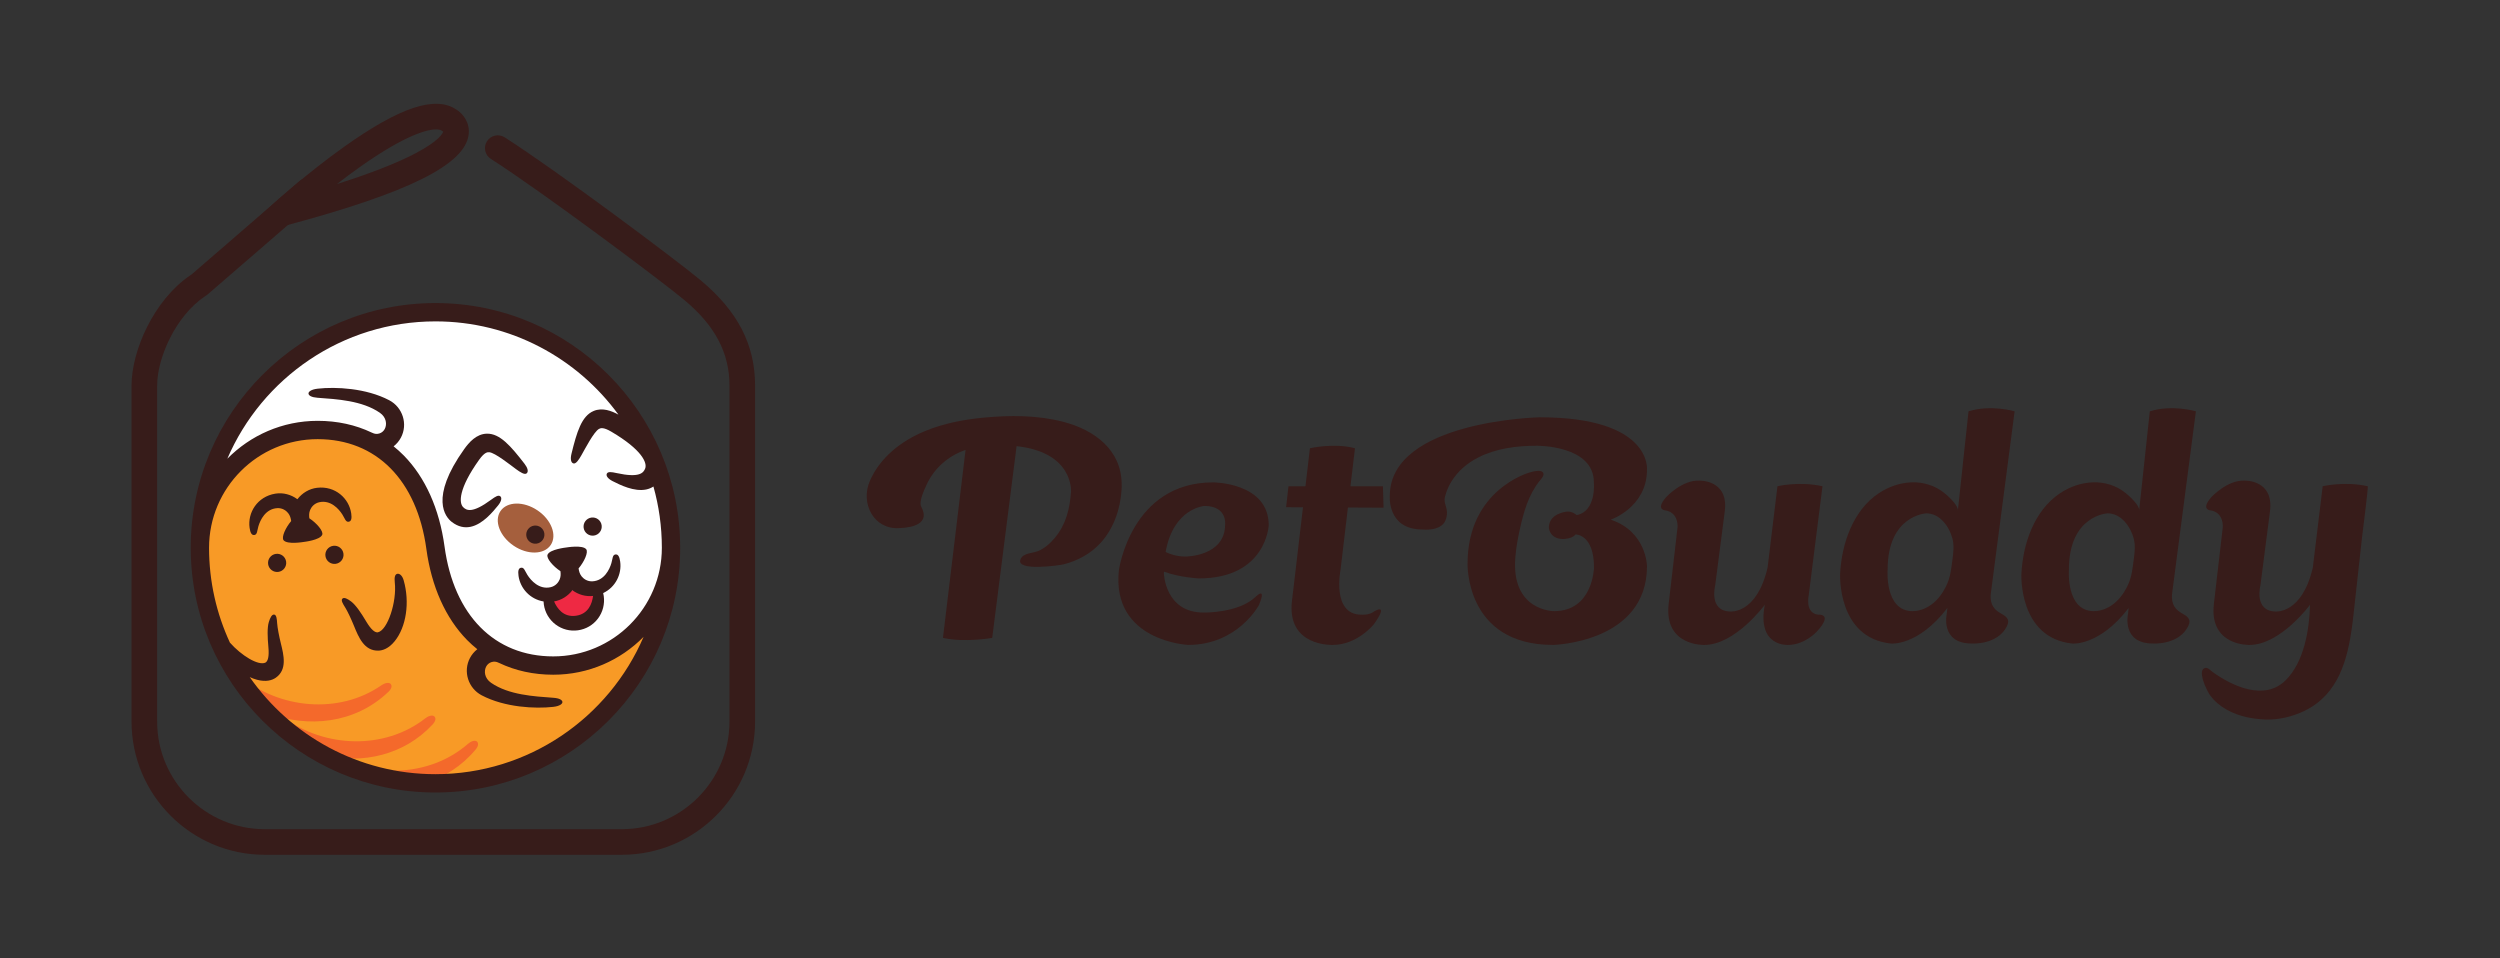 <?xml version="1.0" encoding="UTF-8"?>
<!-- Created with Inkscape (http://www.inkscape.org/) -->
<svg width="2498.3" height="957.67" version="1.1" viewBox="0 0 2498.3 957.67" xml:space="preserve" xmlns="http://www.w3.org/2000/svg" xmlns:cc="http://creativecommons.org/ns#" xmlns:dc="http://purl.org/dc/elements/1.1/" xmlns:rdf="http://www.w3.org/1999/02/22-rdf-syntax-ns#"><rect x="0" y="0" width="2498.3" height="957.67" fill="#333333" stroke="none"/><g transform="matrix(1.333 0 0 -1.333 0 957.67)"><g transform="translate(-2.988 -272.65)"><g transform="translate(843.88 627.87)"><path d="m0 0c0 25.944-20.487 40.878-43.587 46.938-19.528 5.124-40.278 5.069-60.259 3.155-14.869-1.425-29.769-4.351-43.625-10.057-17.583-7.241-33.599-19.627-41.344-37.442-7.232-16.634 2.897-36.517 22.127-35.299 10.55 0.384 23.092 3.582 16.479 15.91-2.079 3.875 2.111 12.472 3.753 16.174 5.574 12.574 16.328 22.066 29.421 26.538l-16.948-140.91c16.352-3.693 36.924 0 36.924 0l18.275 143.73c42.802-4.592 40.805-33.99 40.805-34.008-0.842-12.62-3.649-24.514-12.027-34.583-3.386-4.071-7.617-8.016-12.718-10.069-4.047-1.629-11.084-1.359-13.088-6.047-4.041-9.46 29.131-4.682 32.254-3.892 10.577 2.674 20.385 7.991 27.773 16.095 9.806 10.755 14.851 25.447 15.692 39.841 0.076 1.305 0.142 2.622 0.093 3.93" fill="#371c1a"/></g><g transform="translate(905.86 611.78)"><path d="m0 0c17.407 0 15.561-13.979 15.561-13.979 0-24-29.803-23.952-29.803-23.952-6.386 0-11.517 1.824-14.782 3.418 5.81 32.898 29.024 34.513 29.024 34.513m38.771-67.783c-12.661-12.66-39.298-12.133-39.298-12.133-29.013 0-29.804 29.277-29.804 29.277 0 0.476 0.021 0.918 0.027 1.386 11.815-4.391 26.084-5.079 26.084-5.079 50.639 0 52.486 39.826 52.486 39.826 0 32.177-41.672 32.177-41.672 32.177-61.718 0-70.685-65.937-70.685-65.937-5.539-53.276 51.958-55.914 51.958-55.914 37.189 0 53.014 29.804 53.014 29.804 6.066 14.505-2.11 6.593-2.11 6.593" fill="#371c1a"/></g><g transform="translate(1013.5 610.61)"><path d="m0 0 26.726-0.133-0.486 16.077h-24.344l3.384 28.485c-15.825 4.22-33.759 0-33.759 0l-3.355-28.485h-12.734l-1.779-15.713 12.655-0.063-8.239-69.942c-4.219-34.815 30.595-33.232 30.595-33.232 18.463 0 30.858 15.561 30.858 15.561 11.87 16.88 0 9.495 0 9.495-3.428-2.902-9.495-2.374-9.495-2.374-22.418 0-15.56 33.76-15.56 33.76z" fill="#371c1a"/></g><g transform="translate(1237.7 638.95)"><path d="m0 0s3.956 39.298-80.443 39.298c0 0-111.83-2.374-112.36-58.552 0 0-2.374-25.583 24.529-25.583 0 0 13.688-1.556 17.165 6.739 1.129 2.698 1.526 5.835 0.853 8.706-0.821 3.496-2.07 5.594-1.156 9.238 0.281 1.121 0.62 2.228 1.002 3.32 1.013 2.896 2.361 5.677 3.979 8.285 4.77 7.683 11.866 13.614 19.878 17.698 13.473 6.867 29.053 8.815 43.996 8.815 0 0 42.728 0.498 42.728-27.459 0 0 2.11-21.628-12.924-24.529 0 0-2.901 2.901-7.121 2.638 0 0-13.715-1.055-13.715-12.133 0 0 0.527-8.439 10.814-8.439 0 0 6.593 0 9.231 3.428 0 0 13.816 0.264 13.816-24.792 0 0-0.629-32.705-29.905-32.705 0 0-32.704-0.167-29.012 40.929 0.567 6.841 1.801 13.68 3.294 20.371 2.875 12.889 6.386 25.67 14.714 36.177 1.066 1.345 3.623 3.911 2.956 5.877-1.143 3.366-8.253 1.152-10.414 0.563-1e-3 0-46.42-12.661-46.42-68.311 0 0-1.845-60.936 64.091-60.936 0 0 70.421 1.593 70.421 59.09 0 0-0.264 25.847-27.166 34.815 0 0 27.166 9.231 27.166 37.452" fill="#371c1a"/></g><g transform="translate(1366.1 530.28)"><path d="m0 0c-10.286 1.055-7.121 14.77-7.121 14.77l10.286 81.498c-17.408 3.956-33.76 0-33.76 0l-7.384-60.926c-8.177-35.342-28.222-32.968-28.222-32.968-16.089 0.527-11.077 19.517-11.077 19.517l7.121 55.123c3.428 24.528-19.254 23.474-19.254 23.474-12.659 0.527-24.528-12.264-24.528-12.264-8.968-10.155 0-10.155 0-10.155 9.495-2.11 8.44-12.66 8.44-12.66l-6.643-57.233c-3.741-31.914 26.687-30.872 26.687-30.872 23.21 0 45.365 30.081 45.365 30.081-6.066-31.65 17.407-30.068 17.407-30.068 12.661 0 21.627 10.023 21.627 10.023 12.66 13.715 1.056 12.66 1.056 12.66" fill="#371c1a"/></g><g transform="translate(1766.4 522.38)"><path d="m0 0c0.667 5.024 1.204 10.034 1.726 14.924 1.845 17.304 3.817 34.594 5.738 51.889 0.25 2.255 4.79 37.211 4.147 37.357-17.407 3.957-33.759 0-33.759 0l-7.385-60.925c-8.176-35.342-28.221-32.969-28.221-32.969-16.089 0.528-11.078 19.517-11.078 19.517l7.121 55.124c3.43 24.528-19.253 23.474-19.253 23.474-12.66 0.527-24.528-12.265-24.528-12.265-8.968-10.154 0-10.154 0-10.154 9.494-2.11 8.439-12.66 8.439-12.66l-6.641-57.233c-3.742-31.913 26.686-30.872 26.686-30.872 23.21 0 45.364 30.081 45.364 30.081-0.481-18.766-4.448-42.865-18.273-56.583-15.855-15.733-39.815-4.458-54.745 6.206-1.421 1.014-3.31 3.348-5.291 3.08-6.86-0.933 0.85-17.028 3.347-20.455 6.54-8.978 16.958-14.15 27.596-16.51 4.396-0.975 8.886-1.506 13.38-1.72 10.17-0.485 20.844 2.099 29.939 6.524 25.472 12.391 32.28 38.464 35.691 64.17" fill="#371c1a"/></g><g transform="translate(1465.2 561.46)"><path d="m0 0c-0.7-3.455-1.724-6.836-3.527-10.376-2.618-5.138-6.163-9.91-10.869-13.316-4.057-2.938-8.937-4.852-13.982-4.852-21.099 0-18.726 31.122-18.726 31.122 0 40.88 29.013 42.199 29.013 42.199 10.215 0 17.264-9.997 19.6-18.962 1.262-4.843 0.766-9.812 0.113-14.704-0.527-3.949-0.904-7.569-1.622-11.111m37.066-29.804-0.14 0.08c-5.981 3.433-7.565 8.953-6.488 15.686l17.671 135.3s-17.671 5.275-34.55 0c0 0-7.988-74.207-7.998-74.301 0.414 3.84-7.403 10.837-9.919 12.882-14.686 11.934-34.579 9.901-49.467-0.05-19.365-12.942-27.781-38.043-28.884-60.382 0-1e-3 -2.374-48.067 38.243-52.254 0 0 20.277-1.947 42.153 26.66l-0.481-4.473s-5.011-22.155 18.727-22.155c0 0 19.251-1.319 26.373 12.921 2.807 5.614-0.898 7.596-5.24 10.084" fill="#371c1a"/></g><g transform="translate(1601.1 561.46)"><path d="m0 0c-0.7-3.455-1.724-6.836-3.527-10.376-2.618-5.138-6.163-9.91-10.869-13.316-4.058-2.938-8.938-4.852-13.982-4.852-21.1 0-18.726 31.122-18.726 31.122 0 40.88 29.012 42.199 29.013 42.199 10.214 0 17.264-9.997 19.6-18.962 1.262-4.843 0.766-9.812 0.113-14.704-0.528-3.949-0.905-7.569-1.622-11.111m37.066-29.804-0.14 0.08c-5.981 3.433-7.565 8.953-6.488 15.686l17.671 135.3s-17.671 5.275-34.55 0c0 0-7.988-74.207-7.998-74.301 0.413 3.84-7.403 10.837-9.919 12.882-14.686 11.934-34.579 9.901-49.467-0.05-19.365-12.942-27.781-38.043-28.885-60.382 0-1e-3 -2.373-48.067 38.244-52.254 0 0 20.276-1.947 42.153 26.66l-0.481-4.473s-5.012-22.155 18.726-22.155c0 0 19.252-1.319 26.374 12.921 2.807 5.614-0.898 7.596-5.24 10.084" fill="#371c1a"/></g><g transform="translate(241.14 668.73)"><path d="m0 0c48.769 0 80.967-34.475 88.3-88.299 7.328-53.83 39.536-88.299 88.299-88.299 48.767 0 88.298 39.531 88.298 88.299 0-97.535-79.062-176.6-176.6-176.6-97.533 0-176.6 79.067-176.6 176.6 0 48.768 39.533 88.299 88.296 88.299" fill="#f89a26"/></g><g transform="translate(487.47 526.29)"><path d="m0 0c11.628 14.952 18.572 33.729 18.572 54.142 0-14.031-1.64-27.683-4.734-40.765-4.11-4.953-8.76-9.426-13.838-13.377" fill="#fabf97"/></g><g transform="translate(417.74 492.13)"><path d="m0 0c-48.763 0-80.971 34.469-88.299 88.299-7.333 53.825-39.531 88.299-88.3 88.299-48.762 0-88.296-39.531-88.296-88.299 0 97.532 79.063 176.6 176.6 176.6 97.535 0 176.6-79.067 176.6-176.6 0-48.768-39.531-88.299-88.299-88.299" fill="#fff"/></g><g transform="translate(171.42 634.57)"><path d="m0 0c-11.623-14.949-18.572-33.728-18.572-54.136 0 14.029 1.644 27.678 4.739 40.767 4.105 4.946 8.752 9.424 13.833 13.369" fill="#c6c8c7"/></g><g transform="translate(388.07 581.96)"><path d="m0 0c-10.404 7.016-14.834 18.642-9.896 25.952 4.938 7.319 17.369 7.564 27.773 0.547 10.396-7.02 14.831-18.639 9.892-25.957-4.934-7.313-17.37-7.562-27.769-0.542" fill="#a55f3d"/></g><g transform="translate(359.56 429.17)"><path d="m0 0c2.432 2.916 2.094 5.035 0.981 6.009-1.595 1.391-4.722 0.016-6.606-1.633-29.768-26.054-74.871-25.8-105.44-5.556-1.22 0.808 1.53-2.794 6.244-7.621 20.457-9.564 43.051-15.32 66.869-16.362 14.25 4.376 27.455 12.581 37.952 25.163" fill="#f4692b"/></g><g transform="translate(327.35 448.01)"><path d="m0 0c2.582 2.782 2.363 4.916 1.302 5.947-1.517 1.474-4.715 0.27-6.682-1.276-31.123-24.425-76.149-21.761-105.59 0.092-2.637 1.959-6.22 1.737-8.603-0.347 11.512-10.939 24.493-20.343 38.625-27.881 28.373-6.121 59.306 0.165 80.952 23.465" fill="#f4692b"/></g><g transform="translate(294.22 472.48)"><path d="m0 0c2.741 2.626 2.646 4.767 1.643 5.865-1.419 1.552-4.688 0.537-6.747-0.891-32.48-22.581-77.274-17.302-105.4 6.218-0.882 0.738-1.896 1.184-2.943 1.412 6.637-10.329 14.321-19.912 22.902-28.617 29.939-11.209 65.264-8.213 90.543 16.013" fill="#f4692b"/></g><g transform="translate(447.73 550.86)"><path d="m0 0 1.077-7.645c1.215-8.643-4.811-16.629-13.459-17.844-8.642-1.214-16.632 4.807-17.846 13.449l-1.075 7.641z" fill="#ee2943"/></g><g transform="translate(209.8 575.85)"><path d="m0 0c-3.729-0.519-6.326-3.966-5.8-7.701 0.521-3.724 3.967-6.323 7.694-5.798 3.729 0.524 6.323 3.97 5.804 7.697-0.525 3.732-3.969 6.33-7.698 5.802" fill="#371c1a"/></g><g transform="translate(260.46 576.09)"><path d="m0 0c-0.525 3.729-3.974 6.322-7.7 5.802-3.728-0.524-6.328-3.974-5.798-7.7 0.521-3.723 3.969-6.324 7.696-5.798 3.727 0.521 6.323 3.967 5.802 7.696" fill="#371c1a"/></g><g transform="translate(242.25 614.55)"><path d="m0 0c8.604 1.975 14.784-5.035 17.413-9.207 1.866-2.97 2.437-5.62 4.569-5.419 2.136 0.208 2.606 2.418 2.077 6.173-1.597 11.316-11.973 20.906-25.616 19.297-5.909-0.696-11.115-3.866-14.754-8.568-4.793 3.517-10.669 5.129-16.542 4.174-13.553-2.214-20.888-14.296-19.302-25.614 0.528-3.759 1.592-5.752 3.694-5.362 2.11 0.395 1.93 3.099 2.906 6.472 1.373 4.728 5.379 13.174 14.197 13.645 3.787 0.204 6.629-1.829 8.11-3.707 1.486-1.892 1.97-3.861 2.294-5.963-4.158-4.881-7.529-12.143-5.7-14.4 2.75-3.396 14.935-1.294 14.935-1.294s12.293 1.339 14.003 5.363c1.148 2.699-4.231 8.86-9.638 12.389-0.253 2.058-0.307 4.043 0.586 6.224 0.903 2.209 3.074 4.946 6.768 5.797" fill="#371c1a"/></g><g transform="translate(341.58 599.87)"><path d="m0 0c4.979-3.87 9.8-4.652 14.238-3.714 9.092 1.937 16.593 11.123 20.536 15.961 2.399 2.938 3.144 5.725 1.689 6.904-1.449 1.179-3.735-0.273-6.858-2.575-14.152-10.442-18.488-8.089-21.027-5.524-3.068 3.106-3.627 13.557 12.022 35.482 4.012 5.625 6.23 5.76 7.59 5.653 4.373-0.363 15.79-9.539 20.124-12.708 3.067-2.247 6.394-4.429 7.931-3.126 1.525 1.29 0.747 4.135-1.582 7.133-10.352 13.364-18.443 22.804-28.257 22.609-7.945-0.15-13.498-6.681-16.993-11.575-26.316-36.881-13.861-51.049-9.413-54.52" fill="#371c1a"/></g><g transform="translate(300.62 560.85)"><path d="m0 0c-1.447-0.467-2.122-2.392-1.671-6.365 1.629-14.54-5.367-35.83-12.677-37.433-2.14-0.326-5 1.836-8.724 8.091-3.836 6.454-7.815 12.366-11.274 14.99-2.797 2.113-5.298 3.373-6.579 2.18-1.287-1.201 0.351-3.911 2.03-6.556 1.778-2.81 4.595-8.824 6.66-13.913 3.405-8.384 7.639-18.825 18.276-18.525 3.036 0.084 7.626 1.386 12.249 7.107 8.633 10.688 11.43 29.107 6.7 45.634-1.07 3.746-3.292 5.346-4.99 4.79" fill="#371c1a"/></g><g transform="translate(329.44 410.7)"><path d="m0 0c-57.571 0-108.53 28.82-139.24 72.784 1.773-0.822 3.569-1.496 5.365-1.978 7.1-1.917 11.581-0.274 14.089 1.445 8.78 6.012 6.072 16.948 3.899 25.728-1.326 5.332-2.578 11.854-2.792 15.169-0.202 3.131-0.47 6.286-2.212 6.5-1.738 0.212-3.022-2.277-4.039-5.632-1.259-4.153-1.003-11.274-0.316-18.751 0.67-7.252-0.375-10.681-2.306-11.677-5.43-2.376-17.97 5.369-26.535 15.019-10.032 21.648-15.644 45.739-15.644 71.121 0 44.896 36.531 81.429 81.426 81.429 44.004 0 74.471-30.788 81.494-82.359 3.837-28.202 14.393-51.793 30.513-68.22 2.436-2.482 5.001-4.765 7.668-6.9-2.248-1.766-4.13-3.983-5.505-6.584-5.315-10.06-1.34-22.644 8.776-27.967 17.369-9.14 40.238-10.192 53.653-8.675 5.011 0.565 7.087 2.359 6.872 3.771-0.221 1.465-2.348 2.722-6.734 3.036-14.646 1.063-33.486 2.117-46.712 11.221-5.065 3.487-5.467 8.856-3.704 12.193 0.859 1.628 2.301 2.824 4.058 3.366 1.759 0.542 3.624 0.37 5.251-0.491 0.149-0.081 0.309-0.123 0.46-0.188 12.131-5.796 25.782-8.803 40.509-8.803 26.475 0 50.466 10.871 67.732 28.378-25.986-60.477-86.139-102.94-156.03-102.94m0 339.45c56.314 0 106.3-27.571 137.19-69.921-5.094 2.8-12.02 5.537-18.616 2.748-9.045-3.815-12.593-15.728-16.618-32.15-0.904-3.684-0.463-6.6 1.459-7.156 1.932-0.563 4.085 2.781 5.975 6.074 2.666 4.659 9.366 17.688 13.216 19.798 1.199 0.655 3.274 1.435 9.232-2.074 23.211-13.666 26.952-23.44 25.412-27.526-1.272-3.373-4.281-7.29-21.455-3.509-3.788 0.835-6.472 1.234-7.315-0.436-0.846-1.669 0.966-3.909 4.351-5.621 5.574-2.813 16.159-8.156 25.252-6.225 1.858 0.397 3.647 1.121 5.325 2.204 4.115-14.614 6.316-30.017 6.316-45.929 0-44.901-36.526-81.427-81.426-81.427-44.003 0-74.469 30.789-81.487 82.354-3.844 28.205-14.397 51.795-30.519 68.221-2.434 2.48-5 4.767-7.663 6.904 2.242 1.762 4.129 3.978 5.5 6.577 5.318 10.061 1.34 22.644-8.772 27.97-17.374 9.14-40.238 10.19-53.658 8.673-5.011-0.566-7.084-2.356-6.869-3.772 0.221-1.462 2.347-2.719 6.732-3.036 14.646-1.058 33.485-2.117 46.713-11.219 5.065-3.49 5.472-8.856 3.704-12.196-0.865-1.628-2.302-2.822-4.059-3.364-1.759-0.54-3.622-0.368-5.251 0.495-0.14 0.071-0.288 0.11-0.433 0.175-12.139 5.802-25.796 8.815-40.537 8.815-26.474 0-50.456-10.881-67.723-28.394 25.982 60.484 86.135 102.95 156.02 102.95m0 13.742c-101.16 0-183.47-82.301-183.47-183.46 0-101.17 82.301-183.47 183.47-183.47 101.17 0 183.47 82.306 183.47 183.47 0 101.16-82.302 183.46-183.47 183.46" fill="#371c1a"/></g><g transform="translate(448.23 589.57)"><path d="m0 0c3.727 0.524 6.327 3.976 5.799 7.702-0.523 3.723-3.966 6.321-7.694 5.799-3.726-0.525-6.323-3.972-5.804-7.695 0.526-3.731 3.971-6.329 7.699-5.806" fill="#371c1a"/></g><g transform="translate(397.56 589.33)"><path d="m0 0c0.523-3.724 3.972-6.326 7.703-5.8 3.725 0.522 6.318 3.97 5.803 7.699-0.527 3.726-3.975 6.321-7.704 5.801-3.725-0.524-6.325-3.973-5.802-7.7" fill="#371c1a"/></g><g transform="translate(432.09 548.59)"><path d="m0 0c4.509-3.306 9.98-4.9 15.506-4.279-0.744-5.795-3.506-13.533-12.817-14.838-9.31-1.305-14.095 5.365-16.406 10.727 5.477 0.933 10.292 3.972 13.717 8.39m-16.317 2.277c-8.599-1.975-14.781 5.035-17.403 9.211-1.87 2.966-2.44 5.621-4.574 5.411-2.133-0.2-2.605-2.41-2.077-6.171 1.316-9.325 8.61-17.468 18.772-19.143 0.037-0.726 0.095-1.494 0.211-2.315 0.823-5.832 3.972-11.311 8.814-14.954 4.834-3.641 10.802-5.189 16.802-4.342 5.995 0.842 11.301 3.964 14.947 8.806 3.65 4.834 5.165 10.972 4.35 16.799-0.116 0.829-0.269 1.582-0.432 2.292 9.297 4.416 14.056 14.248 12.746 23.57-0.527 3.759-1.586 5.755-3.692 5.36-2.108-0.393-1.926-3.097-2.903-6.468-1.375-4.732-5.384-13.175-14.193-13.649-3.791-0.203-6.634 1.835-8.114 3.711-1.488 1.889-1.969 3.861-2.293 5.96 4.155 4.883 7.528 12.148 5.702 14.402-2.752 3.396-14.939 1.295-14.939 1.295s-12.295-1.339-14.003-5.363c-1.146-2.699 4.233-8.859 9.639-12.391 0.251-2.059 0.308-4.043-0.586-6.221-0.907-2.212-3.073-4.953-6.774-5.8" fill="#371c1a"/></g><g transform="translate(336.07 894.32)"><path d="m0 0zm-6.244 1.763c-9.655 0-28.597-7.518-58.71-28.93-8.968-6.376-17.614-13.044-25.186-19.126 30.228 9.13 53.498 17.949 69.416 26.321 19.817 10.422 21.717 16.725 21.896 17.883 0.164 1.056-0.873 1.871-1.243 2.125l-0.42 0.209-0.102 0.126c-1.287 0.892-3.161 1.392-5.651 1.392m-143.71-80.298 23.043 21c1.011 0.922 25.086 22.797 53.041 42.687 40.805 29.031 66.775 37.902 81.67 27.895 3.818-2.3 9.571-8.243 8.46-16.986-2.714-21.365-45.959-42.514-136.09-66.56z" fill="#371c1a"/></g><g transform="translate(329.83 894.08)"><path d="m0 0c-5.228 0-21.299-2.783-57.551-28.56-5.344-3.799-10.928-7.956-16.679-12.415 25.146 7.964 44.9 15.689 58.82 23.01 18.194 9.569 20.533 15.257 20.814 16.264-0.058 0.071-0.153 0.165-0.269 0.256l-0.666 0.332-0.175 0.217c-0.985 0.587-2.462 0.896-4.294 0.896m-93.183-50.95 8.035 6.453c8.795 7.065 17.3 13.524 25.279 19.197 26.573 18.895 47.835 29.3 59.869 29.3 2.831 0 5.116-0.588 6.79-1.748l0.515-0.33c1.54-1.057 2.32-2.583 2.088-4.081-0.369-2.382-3.339-9.037-22.942-19.346-15.982-8.406-39.456-17.31-69.768-26.466zm92.999 66.208c-14.948 0-36.521-10.328-66.279-31.499-27.948-19.885-51.849-41.619-52.852-42.535l-16.982-15.475 22.198 5.921c88.025 23.484 132.06 44.706 134.62 64.88 1.206 9.477-6.612 14.482-7.507 15.021-3.65 2.451-8.029 3.687-13.2 3.687m-150.93-97.602 29.105 26.524c1.01 0.922 25.084 22.815 53.229 42.838 41.587 29.588 68.262 38.463 83.944 27.926 4.983-2.999 10.486-9.794 9.329-18.898-2.868-22.579-45.293-43.625-137.56-68.241z" fill="#371c1a"/></g><g transform="translate(469.13 352.27)"><path d="m0 0h-267.61c-53.999 0-97.93 43.932-97.93 97.931v251.78c0 25.452 16.118 62.621 43.117 81.031 0.13 0.097 0.264 0.191 0.401 0.281l0.428 0.281c0.118 0.079 0.246 0.164 0.382 0.252l80.968 70.013c3.176 2.746 7.976 2.398 10.723-0.778 2.746-3.176 2.397-7.976-0.779-10.723l-81.355-70.347c-0.262-0.225-0.536-0.433-0.825-0.621-0.244-0.158-0.487-0.317-0.728-0.477l-0.131-0.086c-0.073-0.054-0.146-0.104-0.22-0.155-22.717-15.287-36.778-47.548-36.778-68.671v-251.78c0-45.616 37.111-82.727 82.727-82.727h267.61c45.615 0 82.727 37.111 82.727 82.727v251.78c0 25.243-11.057 46.194-34.795 65.937-17.66 14.686-107.45 81.793-144.99 105.71-3.541 2.255-4.584 6.955-2.328 10.496s6.958 4.581 10.496 2.328c38.809-24.719 128.19-91.575 146.55-106.84 27.479-22.852 40.278-47.518 40.278-77.626v-251.78c0-53.999-43.932-97.931-97.931-97.931" fill="#371c1a"/></g><g transform="translate(233.85 853.68)"><path d="m0 0c-1.299 0-2.604-0.448-3.661-1.362l-81.07-70.102-0.919-0.603c-0.101-0.067-0.202-0.137-0.299-0.21-26.514-18.082-42.316-54.57-42.316-79.43v-251.78c0-52.897 43.035-95.931 95.93-95.931h267.61c52.897 0 95.931 43.034 95.931 95.931v251.78c0 29.468-12.569 53.645-39.557 76.088-18.335 15.248-107.59 82.013-146.34 106.69-2.606 1.659-6.076 0.89-7.736-1.716-1.659-2.605-0.889-6.075 1.716-7.734 37.596-23.947 127.51-91.149 145.2-105.86 24.231-20.152 35.516-41.593 35.516-67.475v-251.78c0-46.719-38.008-84.727-84.727-84.727h-267.61c-46.719 0-84.727 38.008-84.727 84.727v251.78c0 21.636 14.399 54.677 37.662 70.331l0.37 0.252c0.237 0.158 0.487 0.321 0.737 0.483 0.204 0.134 0.411 0.289 0.609 0.46l81.351 70.344c1.132 0.979 1.815 2.34 1.924 3.833 0.108 1.492-0.371 2.937-1.35 4.069-1.106 1.279-2.67 1.935-4.241 1.935m235.28-503.41h-267.61c-55.102 0-99.93 44.829-99.93 99.931v251.78c0 25.899 16.454 63.907 43.991 82.684 0.09 0.07 0.257 0.187 0.428 0.299l0.7 0.46 80.869 69.928c4.006 3.462 10.082 3.021 13.544-0.983 1.677-1.94 2.499-4.417 2.313-6.975-0.185-2.558-1.356-4.891-3.296-6.568l-81.355-70.348c-0.336-0.289-0.685-0.551-1.041-0.784-0.242-0.155-0.478-0.31-0.712-0.466l-0.142-0.093c-0.013-0.012-0.104-0.076-0.196-0.138-22.176-14.924-35.9-46.405-35.9-67.016v-251.78c0-44.513 36.214-80.727 80.727-80.727h267.61c44.513 0 80.727 36.214 80.727 80.727v251.78c0 24.603-10.827 45.065-34.074 64.399-17.636 14.666-107.3 81.679-144.79 105.56-2.164 1.379-3.662 3.517-4.216 6.021-0.556 2.503-0.103 5.074 1.275 7.237 2.843 4.466 8.791 5.785 13.257 2.941 38.856-24.75 128.36-91.701 146.75-106.99 27.972-23.262 40.999-48.416 40.999-79.164v-251.78c0-55.102-44.829-99.931-99.931-99.931" fill="#371c1a"/></g></g></g></svg>
